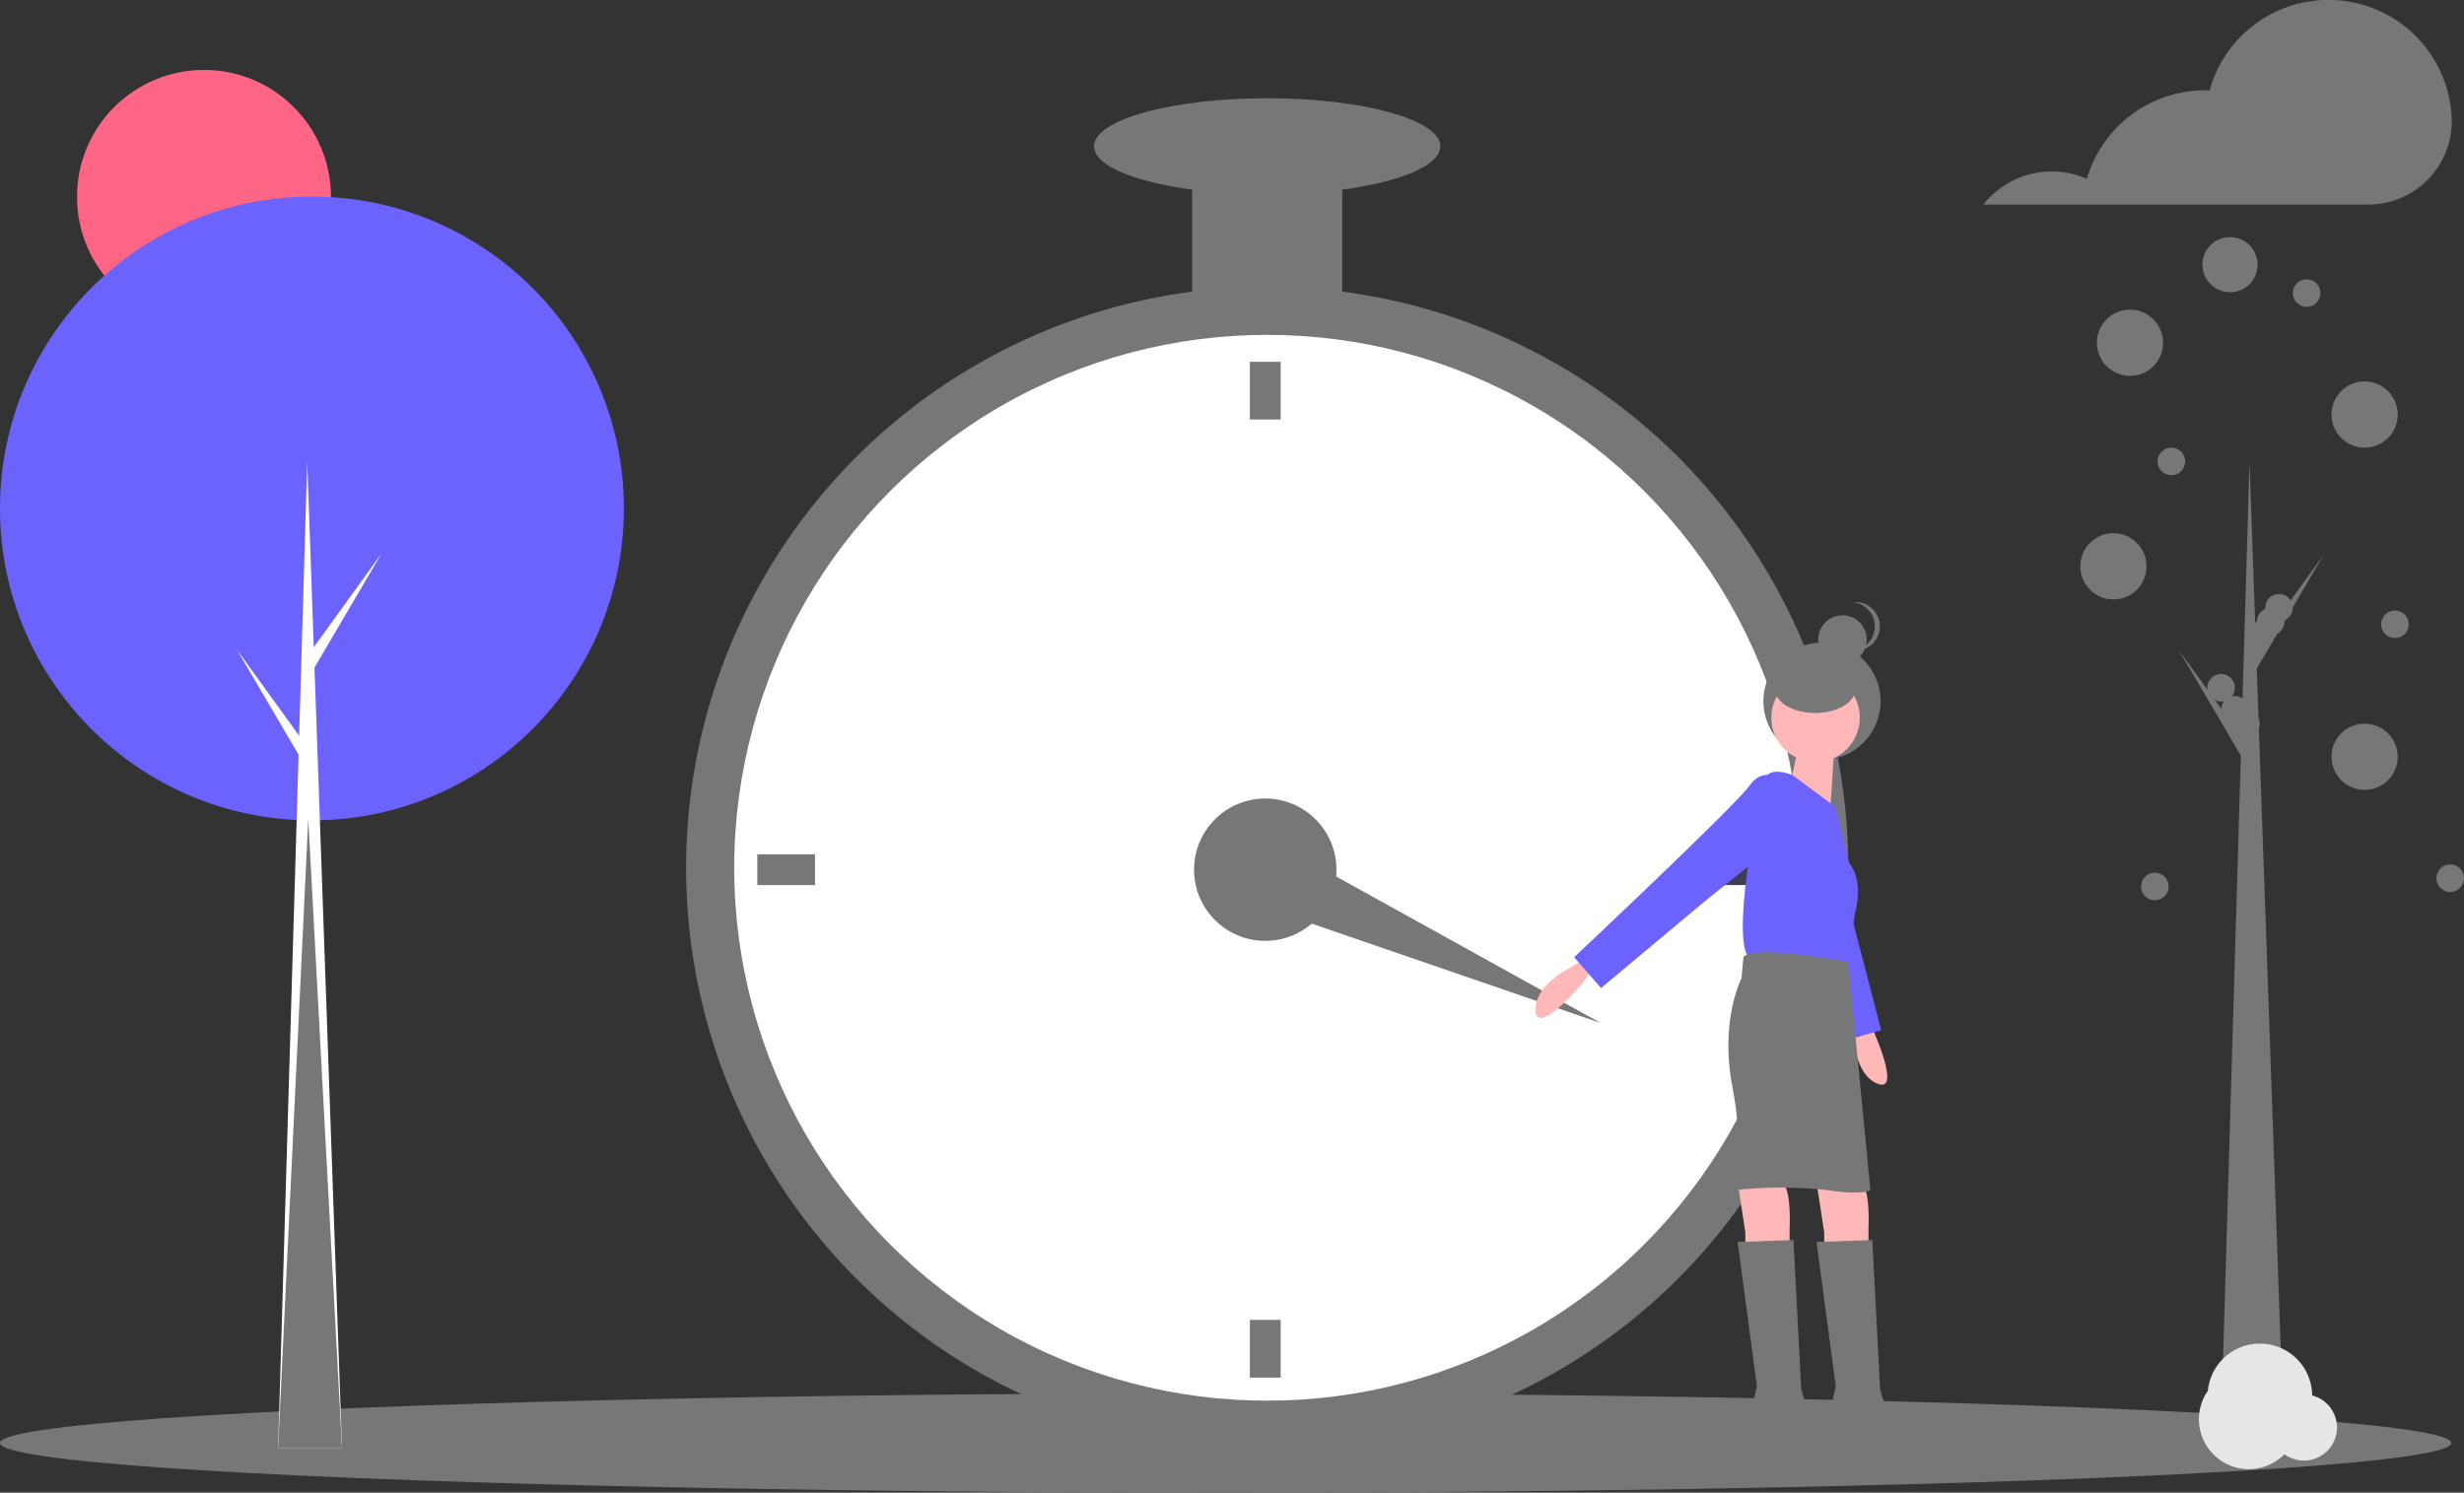 <svg xmlns="http://www.w3.org/2000/svg" width="247.792" height="150.13" viewBox="0 0 247.792 150.13">
  <rect x="0" y="0" width="247.792" height="150.13" fill="#333333" stroke="none"/>
  <g id="Group_4791" data-name="Group 4791" transform="translate(0 0.005)">
    <circle id="Ellipse_995" data-name="Ellipse 995" cx="12.77" cy="12.77" r="12.77" transform="translate(7.744 7.028)" fill="#ff6584"/>
    <ellipse id="Ellipse_996" data-name="Ellipse 996" cx="123.257" cy="4.997" rx="123.257" ry="4.997" transform="translate(0 140.131)" fill="#777"/>
    <circle id="Ellipse_997" data-name="Ellipse 997" cx="31.369" cy="31.369" r="31.369" transform="translate(0 19.767)" fill="#6c63ff"/>
    <path id="Path_1801" data-name="Path 1801" d="M107.172,266.411h-6.425l2.929-99.21Z" transform="translate(-72.779 -120.789)" fill="#fff"/>
    <path id="Path_1802" data-name="Path 1802" d="M111.127,210.1l6.9-9.543-6.992,11.9-.756-1.323Z" transform="translate(-79.664 -144.885)" fill="#fff"/>
    <path id="Path_1803" data-name="Path 1803" d="M92.668,244.817l-6.9-9.543,6.992,11.905.756-1.323Z" transform="translate(-61.961 -169.965)" fill="#fff"/>
    <path id="Path_1804" data-name="Path 1804" d="M810.786,266.787h-6.425l2.929-99.21Z" transform="translate(-581.068 -121.061)" fill="#777"/>
    <path id="Path_1805" data-name="Path 1805" d="M814.741,210.476l6.9-9.543-6.992,11.905-.756-1.323Z" transform="translate(-587.952 -145.157)" fill="#777"/>
    <path id="Path_1806" data-name="Path 1806" d="M796.282,245.193l-6.9-9.543,6.992,11.9.756-1.323Z" transform="translate(-570.249 -170.236)" fill="#777"/>
    <circle id="Ellipse_998" data-name="Ellipse 998" cx="58.436" cy="58.436" r="58.436" transform="translate(68.999 28.836)" fill="#777"/>
    <circle id="Ellipse_999" data-name="Ellipse 999" cx="53.599" cy="53.599" r="53.599" transform="translate(73.836 33.674)" fill="#fff"/>
    <circle id="Ellipse_1000" data-name="Ellipse 1000" cx="7.159" cy="7.159" r="7.159" transform="translate(120.082 80.307)" fill="#777"/>
    <rect id="Rectangle_2892" data-name="Rectangle 2892" width="3.096" height="5.805" transform="translate(125.694 36.383)" fill="#777"/>
    <rect id="Rectangle_2893" data-name="Rectangle 2893" width="3.096" height="5.805" transform="translate(125.694 132.745)" fill="#777"/>
    <rect id="Rectangle_2894" data-name="Rectangle 2894" width="3.096" height="5.805" transform="translate(81.963 85.918) rotate(90)" fill="#777"/>
    <rect id="Rectangle_2895" data-name="Rectangle 2895" width="3.096" height="5.805" transform="translate(178.325 85.918) rotate(90)" fill="#3f3d56"/>
    <path id="Path_1807" data-name="Path 1807" d="M450.924,310.543l2.646-6.05,33.153,18.361Z" transform="translate(-325.746 -219.968)" fill="#777"/>
    <rect id="Rectangle_2896" data-name="Rectangle 2896" width="15.093" height="17.415" transform="translate(119.889 14.711)" fill="#777"/>
    <ellipse id="Ellipse_1001" data-name="Ellipse 1001" cx="17.415" cy="4.837" rx="17.415" ry="4.837" transform="translate(110.02 9.874)" fill="#777"/>
    <path id="Path_1808" data-name="Path 1808" d="M715.576,527.759l-.967,1.354s-4.45,5.224-4.644,2.709,3.289-4.257,3.289-4.257l1.935-1.161Z" transform="translate(-555.536 -430.134)" fill="#ffb8b8"/>
    <path id="Path_1809" data-name="Path 1809" d="M825.8,547.147l.81,1.454s2.817,6.258.461,5.357-2.44-4.795-2.44-4.795l-.221-2.246Z" transform="translate(-638.218 -444.952)" fill="#ffb8b8"/>
    <circle id="Ellipse_1002" data-name="Ellipse 1002" cx="5.892" cy="5.892" r="5.892" transform="translate(177.335 64.627)" fill="#777"/>
    <path id="Path_1810" data-name="Path 1810" d="M811.751,607.194l.774,5.031v1.548h4.45v-1.935s.193-3.483-.581-4.45S811.751,607.194,811.751,607.194Z" transform="translate(-629.072 -488.284)" fill="#ffb8b8"/>
    <path id="Path_1811" data-name="Path 1811" d="M783.173,607.194l.774,5.031v1.548h4.45v-1.935s.194-3.483-.58-4.45S783.173,607.194,783.173,607.194Z" transform="translate(-608.427 -488.284)" fill="#ffb8b8"/>
    <path id="Path_1812" data-name="Path 1812" d="M791.486,462.384s-1.712.9-.543,2.954,8.029,23.284,8.029,23.284l3.957-1.123-3.49-13.428-2-8.44Z" transform="translate(-613.746 -383.885)" fill="#6c63ff"/>
    <circle id="Ellipse_1003" data-name="Ellipse 1003" cx="4.45" cy="4.45" r="4.45" transform="translate(178.132 67.73)" fill="#ffb8b8"/>
    <path id="Path_1813" data-name="Path 1813" d="M806.637,442.063l-.58,9.094-4.063-2.9s1.354-5.418.967-5.8Z" transform="translate(-622.023 -369.206)" fill="#ffb8b8"/>
    <path id="Path_1814" data-name="Path 1814" d="M794.39,462.753l-4.378-3.242s-2.008-.822-2.588.146-3.483,15.286-1.935,18c0,0,8.32,1.741,10.062.774l.774-5.031s.967-3.1-.581-5.031Z" transform="translate(-609.776 -381.575)" fill="#6c63ff"/>
    <path id="Path_1815" data-name="Path 1815" d="M744.436,460.681s-1.548-1.161-2.9.774-17.608,17.221-17.608,17.221l2.709,3.1,10.642-8.9,6.772-5.418Z" transform="translate(-565.627 -382.406)" fill="#6c63ff"/>
    <path id="Path_1816" data-name="Path 1816" d="M791.887,525.592s-9.578-1.838-10.546-.484l-.193,2.128s-2.128,4.063-.968,10.642a32.4,32.4,0,0,1,.387,10.642,42.788,42.788,0,0,1,9.094,0c3.87.581,4.45,0,4.45,0Z" transform="translate(-606.015 -428.838)" fill="#777"/>
    <path id="Path_1817" data-name="Path 1817" d="M817.363,628.868l-5.611.193,1.935,14.512s-1.548,6.192.193,6.579a19.629,19.629,0,0,0,3.676.387,5.332,5.332,0,0,0,3.677,1.548,10.835,10.835,0,0,0,3.676-1.161,1.2,1.2,0,0,0-.968-1.548c-1.354-.387-5.031-1.548-5.8-5.611Z" transform="translate(-629.072 -504.153)" fill="#777"/>
    <path id="Path_1818" data-name="Path 1818" d="M788.784,628.868l-5.611.193,1.935,14.512s-1.548,6.192.193,6.579a19.628,19.628,0,0,0,3.676.387,5.332,5.332,0,0,0,3.676,1.548,10.835,10.835,0,0,0,3.677-1.161,1.2,1.2,0,0,0-.968-1.548c-1.354-.387-5.031-1.548-5.8-5.611Z" transform="translate(-608.427 -504.153)" fill="#777"/>
    <circle id="Ellipse_1004" data-name="Ellipse 1004" cx="2.438" cy="2.438" r="2.438" transform="translate(182.85 61.88)" fill="#777"/>
    <path id="Path_1819" data-name="Path 1819" d="M827.177,400.2a2.438,2.438,0,0,0-2.184-2.425,2.466,2.466,0,0,1,.254-.013,2.438,2.438,0,1,1,0,4.876,2.468,2.468,0,0,1-.254-.013A2.438,2.438,0,0,0,827.177,400.2Z" transform="translate(-638.638 -337.204)" fill="#777"/>
    <ellipse id="Ellipse_1005" data-name="Ellipse 1005" cx="4.063" cy="2.438" rx="4.063" ry="2.438" transform="translate(178.479 66.832)" fill="#777"/>
    <path id="Path_1820" data-name="Path 1820" d="M919.282,191.3a12.4,12.4,0,0,0-24.334-2.615c-.15-.005-.3-.011-.452-.011a12.4,12.4,0,0,0-11.9,8.906,8.765,8.765,0,0,0-10.4,2.589h38.687a8.389,8.389,0,0,0,8.407-8.686Q919.287,191.388,919.282,191.3Z" transform="translate(-672.737 -179.599)" fill="#777"/>
    <circle id="Ellipse_1006" data-name="Ellipse 1006" cx="3.331" cy="3.331" r="3.331" transform="translate(210.871 31.137)" fill="#777"/>
    <circle id="Ellipse_1007" data-name="Ellipse 1007" cx="2.774" cy="2.774" r="2.774" transform="translate(221.487 23.841)" fill="#777"/>
    <circle id="Ellipse_1008" data-name="Ellipse 1008" cx="3.331" cy="3.331" r="3.331" transform="translate(234.467 38.355)" fill="#777"/>
    <circle id="Ellipse_1009" data-name="Ellipse 1009" cx="3.331" cy="3.331" r="3.331" transform="translate(209.206 53.623)" fill="#777"/>
    <circle id="Ellipse_1010" data-name="Ellipse 1010" cx="3.331" cy="3.331" r="3.331" transform="translate(234.467 72.778)" fill="#777"/>
    <path id="Path_1821" data-name="Path 1821" d="M955.167,674.023c0-.036.005-.071.005-.108a5.26,5.26,0,0,0-10.5-.275l-.05,0a5.021,5.021,0,0,0,7.761,6.3,3.328,3.328,0,1,0,2.783-5.916Z" transform="translate(-722.649 -533.68)" fill="#e6e6e6"/>
    <circle id="Ellipse_1011" data-name="Ellipse 1011" cx="1.388" cy="1.388" r="1.388" transform="translate(239.464 61.396)" fill="#777"/>
    <circle id="Ellipse_1012" data-name="Ellipse 1012" cx="1.388" cy="1.388" r="1.388" transform="translate(230.581 28.084)" fill="#777"/>
    <circle id="Ellipse_1013" data-name="Ellipse 1013" cx="1.388" cy="1.388" r="1.388" transform="translate(225.862 62.506)" fill="#777"/>
    <circle id="Ellipse_1014" data-name="Ellipse 1014" cx="1.388" cy="1.388" r="1.388" transform="translate(226.972 61.118)" fill="#777"/>
    <circle id="Ellipse_1015" data-name="Ellipse 1015" cx="1.388" cy="1.388" r="1.388" transform="translate(227.805 59.73)" fill="#777"/>
    <circle id="Ellipse_1016" data-name="Ellipse 1016" cx="1.388" cy="1.388" r="1.388" transform="translate(224.474 71.39)" fill="#777"/>
    <circle id="Ellipse_1017" data-name="Ellipse 1017" cx="1.388" cy="1.388" r="1.388" transform="translate(245.016 86.936)" fill="#777"/>
    <circle id="Ellipse_1018" data-name="Ellipse 1018" cx="1.388" cy="1.388" r="1.388" transform="translate(215.313 87.768)" fill="#777"/>
    <circle id="Ellipse_1019" data-name="Ellipse 1019" cx="1.388" cy="1.388" r="1.388" transform="translate(216.978 45.017)" fill="#777"/>
    <circle id="Ellipse_1020" data-name="Ellipse 1020" cx="1.388" cy="1.388" r="1.388" transform="translate(223.363 70.002)" fill="#777"/>
    <circle id="Ellipse_1021" data-name="Ellipse 1021" cx="1.388" cy="1.388" r="1.388" transform="translate(221.975 67.781)" fill="#777"/>
    <path id="Path_1822" data-name="Path 1822" d="M107.172,266.411h-6.425l3.034-63.274Z" transform="translate(-72.779 -120.789)" fill="#777"/>
  </g>
</svg>
